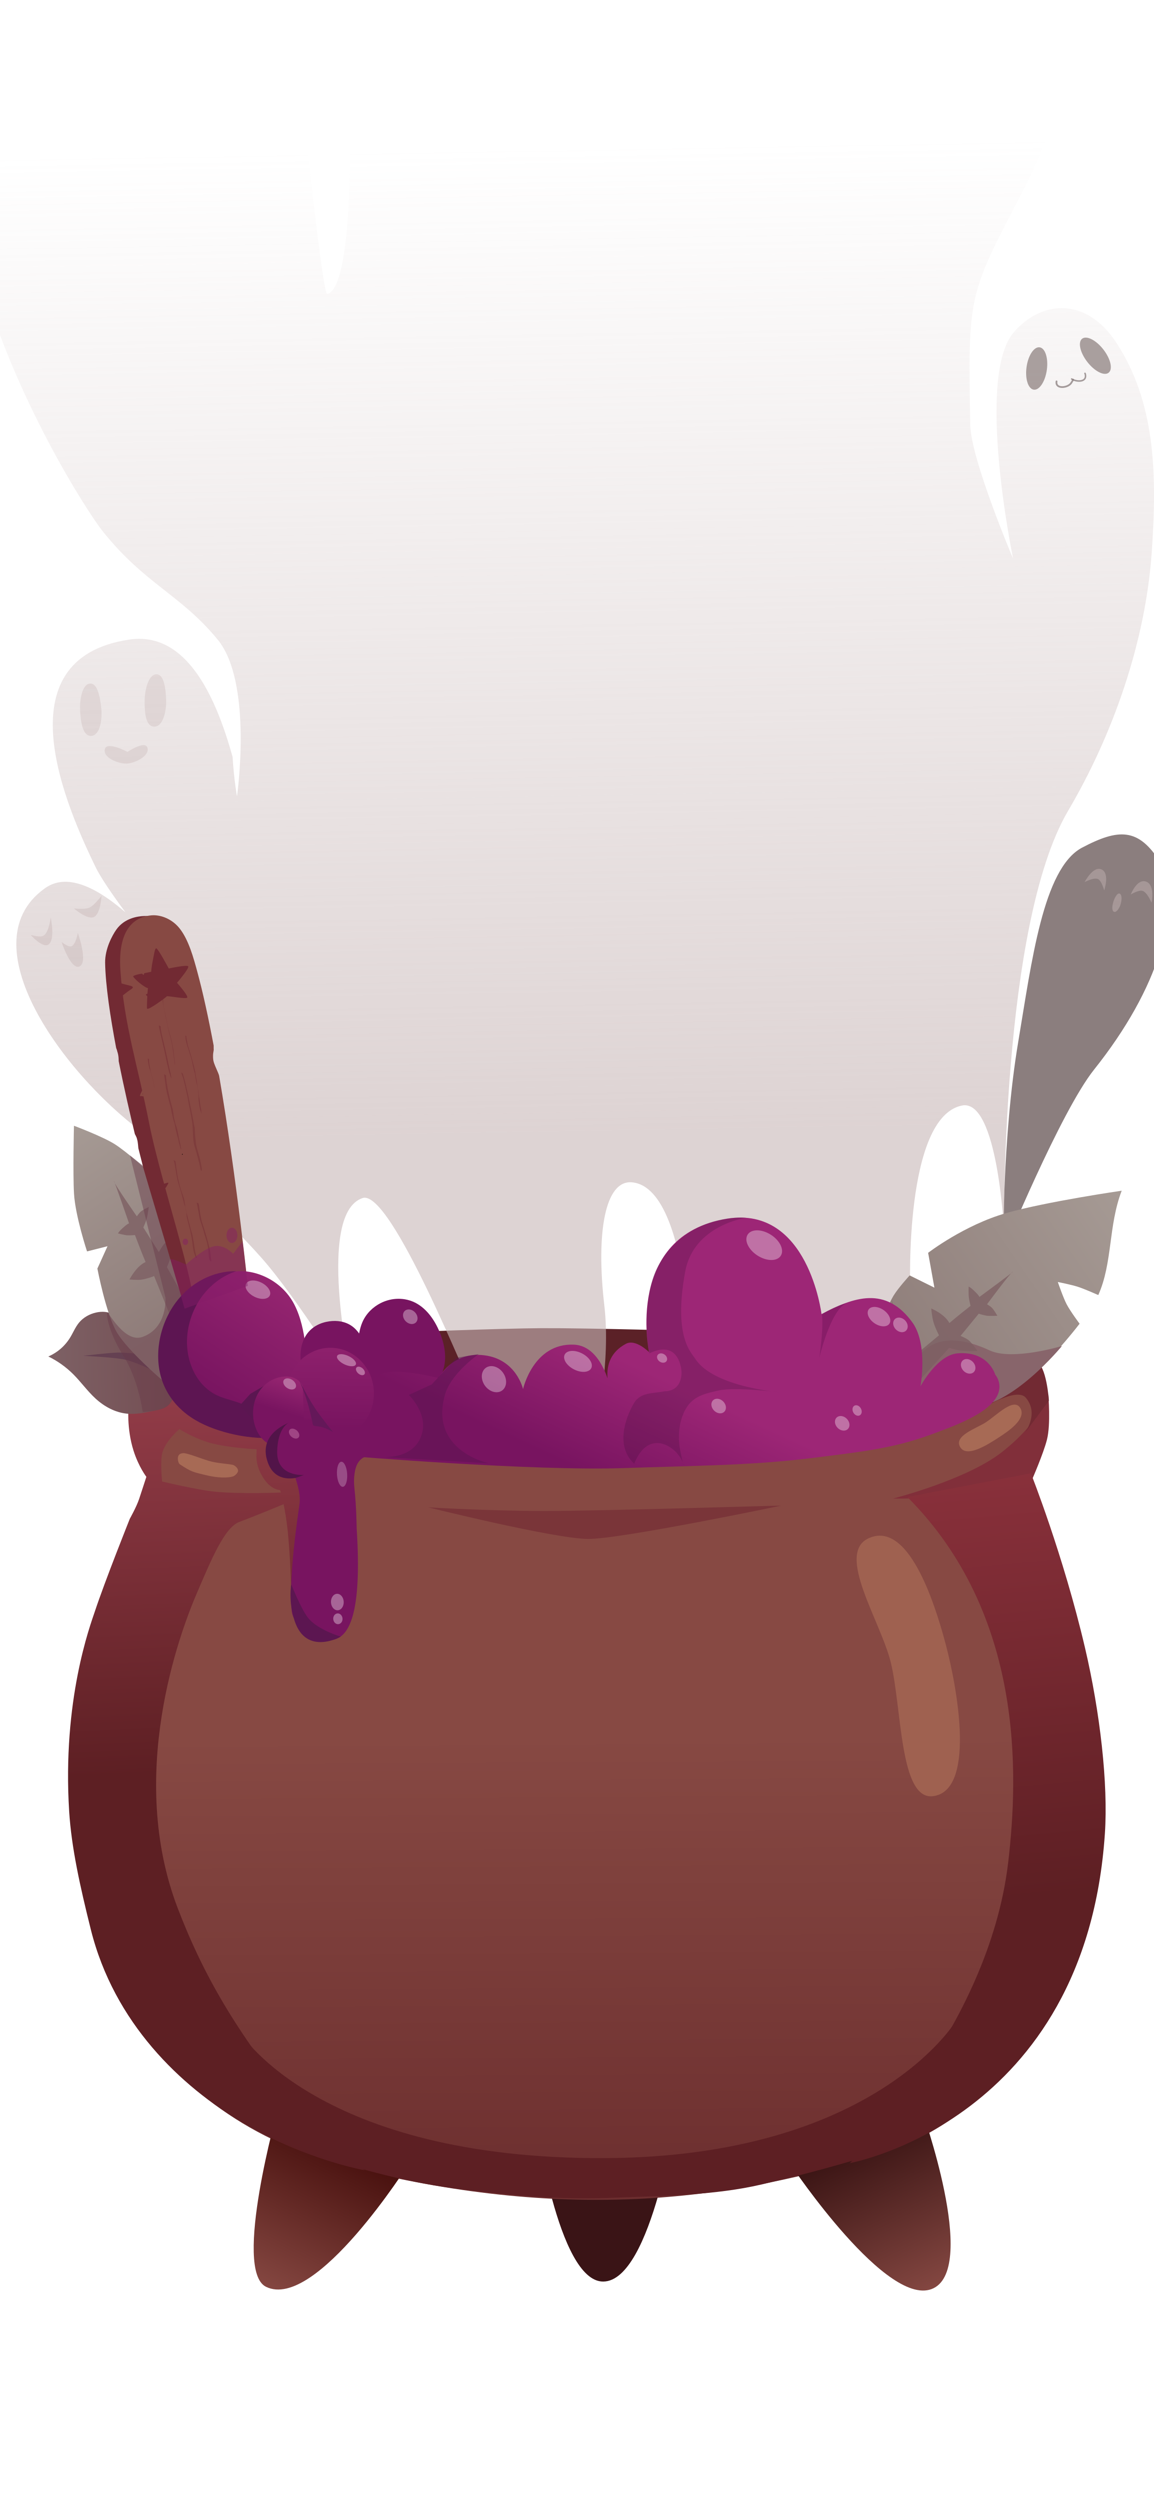 <svg width="375" height="812" viewBox="0 0 375 812" fill="none" xmlns="http://www.w3.org/2000/svg" id="cauldron">
<g clip-path="url(#clip0_188_2355)">
<path d="M339.414 493.947L333.794 474.311L339.105 456.581L330.714 442.984L112.725 469.743L114.821 496.575L339.414 493.947Z" fill="#874943"/>
<path d="M55.357 462.48L50.303 475.307L51.657 483.818L79.388 495.049C79.388 495.049 93.851 495.494 93.78 495.149C93.709 494.805 93.24 481.86 92.833 481.761C92.426 481.661 83.522 468.472 83.522 468.472L55.357 462.48Z" fill="#874943"/>
<path d="M173.953 687.372C173.953 687.372 181.139 741.092 196.028 741.005C211.932 740.911 219.972 684.73 219.972 684.73L173.953 687.372Z" fill="#3A1416"/>
<path class="cauldron-wrapper" d="M43.324 493.115C29.337 520.465 19.997 557.676 23.454 593.896C27.004 631.088 45.079 687.048 115.444 704.389C185.809 721.73 238.298 714.47 286.152 699.492C330.98 685.461 352.511 638.183 358.185 594C363.036 556.217 339.458 493.654 339.458 493.654L43.324 493.115Z" fill="url(#paint0_linear_188_2355)"/>
<path d="M90.335 684.843C90.335 684.843 75.534 737.371 86.449 742.711C102.618 750.621 132.789 702.802 132.789 702.802L90.335 684.843Z" fill="url(#paint1_linear_188_2355)"/>
<path d="M299.531 685.272C299.531 685.272 317.732 735.93 303.418 743.14C288.713 750.546 257.078 703.231 257.078 703.231L299.531 685.272Z" fill="url(#paint2_linear_188_2355)"/>
<path d="M42.193 493.24C42.193 493.24 44.345 489.433 45.222 486.796C46.021 484.393 47.565 479.643 47.565 479.643C47.565 479.643 45.087 476.456 43.413 471.216C41.051 463.825 41.786 456.709 41.786 456.709L53.766 445.443L86.639 467.216L97.544 478.765L98.358 497.819L94.598 515.701C94.598 515.701 94.385 505.937 93.494 497.218C92.789 490.319 91.209 483.949 90.951 483.933C90.657 483.915 87.464 483.836 84.761 478.615C82.422 474.099 83.756 470.708 83.281 470.681C82.784 470.653 75.643 470.344 69.382 468.901C63.606 467.571 58.313 464.133 58.313 464.133C58.313 464.133 53.886 467.807 52.764 471.772C51.962 474.606 52.685 481.163 52.685 481.163C52.685 481.163 63.921 483.861 69.626 484.446C78.159 485.322 92.032 484.715 92.032 484.715L92.388 488.431C92.388 488.431 85.311 491.427 77.726 494.307C72.923 496.13 68.609 506.629 63.922 517.542C58.338 530.543 41.182 576.609 57.793 619.85C66.167 641.649 76.826 659.929 96.038 683.638C107.842 698.204 118.511 704.862 118.511 704.862C118.511 704.862 99.362 701.497 79.004 689.524C58.647 677.551 37.081 656.971 29.508 626.65C25.988 612.559 23.218 600.064 22.479 588.347C20.192 552.097 29.35 527.798 30.808 523.404C34.165 513.289 42.193 493.24 42.193 493.24Z" fill="url(#paint3_linear_188_2355)"/>
<path d="M58.434 475.576C57.925 475.24 57.539 473.664 57.997 472.744C58.35 472.037 59.419 471.88 59.986 471.978C61.993 472.324 64.877 473.557 67.807 474.449C70.333 475.218 73.737 475.374 75.562 475.729C76.158 475.845 77.363 476.712 77.352 477.663C77.344 478.459 76.219 479.357 75.71 479.516C73.967 480.06 70.678 480.025 66.841 479.081C62.857 478.101 62.344 478.151 58.434 475.576Z" fill="#A76A55"/>
<path d="M290.25 486.695C290.25 486.695 314.031 480.627 325.477 471.693C337.957 461.952 340.646 453.002 340.646 453.002C340.646 453.002 341.51 462.485 340.209 467.6C339.059 472.122 335.354 480.596 335.354 480.596C335.354 480.596 332.675 482.019 321.507 484.299C308.168 487.022 290.25 486.695 290.25 486.695Z" fill="#812F3A"/>
<path d="M319.531 457.27C319.531 457.27 330.382 450.531 333.309 453.919C338.094 459.458 332.456 466.219 332.456 466.219L340.853 454.9C340.853 454.9 340.094 443.241 336.629 442.169C330.909 440.401 319.531 457.27 319.531 457.27Z" fill="#722A33"/>
<path d="M130.713 432.693C130.713 432.693 162.903 431.434 175.781 431.369C191.487 431.289 225.878 432.309 225.878 432.309L209.696 452.888L134.425 451.982L130.713 432.693Z" fill="#5B2127"/>
<path d="M311.878 469.726C310.209 466.22 317.113 463.987 320.254 462.002C323.772 459.779 329.642 453.492 331.663 457.513C333.417 461.003 327.607 464.875 324.554 466.859C320.902 469.232 313.815 473.795 311.878 469.726Z" fill="#A76A55"/>
<path d="M334.994 478.496C334.994 478.496 345.519 504.99 352.594 535.237C357.513 556.266 360.121 579.402 359.042 595.484C352.789 688.755 276.163 702.54 276.163 702.54C276.163 702.54 321.215 659.276 327.619 604.857C330.981 576.287 332.765 524.207 294.853 486.192L334.994 478.496Z" fill="url(#paint4_linear_188_2355)"/>
<path opacity="0.612" d="M253.842 489.002C253.307 488.927 195.54 490.76 176.599 490.731C157.784 490.702 139.131 489.548 139.131 489.548C139.131 489.548 180.143 499.758 191.113 499.818C201.76 499.878 253.842 489.002 253.842 489.002Z" fill="#722A33"/>
<path d="M326.005 406.344C326.005 406.344 344.599 361.091 355.523 347.392C376.717 320.815 383.88 295.541 377.119 280.197C369.999 268.763 363.515 269.005 351.46 275.387C338.925 282.265 335.243 312.411 330.885 338.359C325.651 369.527 326.005 406.344 326.005 406.344Z" fill="#8B7E7E"/>
<path opacity="0.612" d="M84.827 408.358C72.966 395.047 59.438 383.522 48.46 369.306C22.821 351.495 -11.22 307.216 14.388 288.645C34.957 273.263 77.206 341.47 77.206 341.47C77.206 341.47 37.575 295.115 31 281.5C21.967 262.794 0 214 42 207.721C61.5 204.806 70.726 228.5 75.574 245.774C76.051 253.452 77.015 258.641 77.015 258.641C77.015 258.641 82.287 221.763 70.726 207.721C58.613 193.008 47.196 189.817 33.369 172.541C28.499 166.457 4.219 128.848 -7.03 87.235C-19.615 40.68 -18.995 -10.031 -18.995 -10.031L88.026 -67C88.026 -67 103.438 91.937 106.256 95.482C118.668 93.017 112.163 -13.405 112.163 -13.405L352.659 -9.119C352.659 -9.119 350.602 27.275 331.899 62.999C314.6 96.04 314.558 95.764 315.285 137.949C315.477 149.133 329.219 181.458 329.219 181.458C329.219 181.458 316.927 122.315 329.444 107.9C338.63 97.321 353.114 96.583 362.707 111.216C375.387 130.556 376.045 153.439 374.28 179.176C372.244 208.88 361.385 239.082 347.113 263.292C325.158 300.536 326.283 400.047 326.283 400.047C326.283 400.047 324.271 356.664 312.583 359.055C293.754 362.906 295.786 418.536 295.786 418.536L293.866 432.483L225.187 459.001C225.187 459.001 226.301 385.82 205.337 383.995C196.605 383.235 193.628 400.307 196.393 424.111C198.526 442.475 193.655 464 193.655 464C193.655 464 157.378 453.766 153.72 451.502C152.653 450.842 127.132 386.032 117.84 389.102C101.901 394.37 114.925 451.212 114.925 451.212C114.925 451.212 96.526 421.485 84.827 408.358Z" fill="url(#paint5_linear_188_2355)"/>
<path opacity="0.612" d="M29.096 222.025C26.452 222.445 25.845 228.069 26.031 230.812C26.232 233.791 26.661 239.069 29.565 238.999C32.648 238.926 33.25 233.287 32.919 230.135C32.617 227.25 31.885 221.581 29.096 222.025Z" fill="url(#paint6_linear_188_2355)"/>
<path opacity="0.612" d="M50.68 219.008C47.986 219.241 46.997 224.817 47 227.57C47.003 230.56 47.081 235.863 50.013 235.997C53.126 236.14 54.111 230.551 53.99 227.379C53.879 224.475 53.522 218.761 50.68 219.008Z" fill="url(#paint7_linear_188_2355)"/>
<path opacity="0.612" d="M34.118 243.16C34.966 240.717 41.407 244.205 41.407 244.205C41.407 244.205 46.899 240.545 47.826 242.656C48.998 245.325 43.968 247.882 41.196 247.996C38.392 248.111 33.148 245.955 34.118 243.16Z" fill="url(#paint8_linear_188_2355)"/>
<path opacity="0.612" d="M352.455 286.49C352.455 286.49 355.492 284.848 356.859 285.534C358.014 286.114 358.81 289.187 358.81 289.187C358.81 289.187 360.691 283.72 358.029 282.408C355.242 281.035 352.455 286.49 352.455 286.49Z" fill="url(#paint9_linear_188_2355)"/>
<path opacity="0.612" d="M374.198 293.187C374.198 293.187 372.839 289.851 371.321 289.349C370.038 288.925 367.455 290.51 367.455 290.51C367.455 290.51 369.443 285.32 372.383 286.313C375.462 287.353 374.198 293.187 374.198 293.187Z" fill="url(#paint10_linear_188_2355)"/>
<path opacity="0.612" d="M361.891 292.589C361.53 293.628 361.138 295.505 361.862 296.058C362.628 296.642 363.642 295.114 364.041 294.026C364.448 292.915 364.759 290.803 363.95 290.281C363.152 289.766 362.276 291.481 361.891 292.589H361.891Z" fill="url(#paint11_linear_188_2355)"/>
<path opacity="0.612" d="M10 303.701C10.311 303.63 13.074 304.628 14.26 303.808C15.92 302.659 16.475 298 16.475 298C16.475 298 18.107 305.438 15.617 306.832C13.747 307.879 10 303.701 10 303.701V303.701Z" fill="url(#paint12_linear_188_2355)"/>
<path opacity="0.612" d="M24 295.032C24 295.032 27.481 295.463 29.032 294.794C30.689 294.078 33.04 290.769 32.999 291.013C32.959 291.257 32.655 296.878 30.504 297.842C28.348 298.808 24 295.032 24 295.032Z" fill="url(#paint13_linear_188_2355)"/>
<path opacity="0.612" d="M20 305.906C20 305.906 22.18 307.769 23.274 307.309C24.633 306.736 25.289 303 25.289 303C25.289 303 28.798 312.7 25.766 313.905C22.958 315.021 20 305.906 20 305.906Z" fill="url(#paint14_linear_188_2355)"/>
<path d="M37.002 427.063C36.158 426.511 35.176 426.196 34.179 426.087C33.182 425.977 32.17 426.07 31.192 426.292C29.071 426.771 27.063 427.888 25.666 429.583C24.493 431.008 23.792 432.767 22.83 434.348C21.968 435.765 20.887 437.046 19.633 438.118C18.536 439.056 17.307 439.833 16.001 440.431C15.904 440.475 15.808 440.518 15.71 440.56C18.691 442.012 21.435 443.967 23.796 446.321C26.335 448.853 28.426 451.832 31.072 454.247C33.894 456.823 37.406 458.735 41.176 459.123C44.097 459.424 47.026 458.812 49.906 458.231C51.089 457.993 52.288 457.754 53.377 457.224C53.921 456.958 54.434 456.621 54.869 456.195C55.304 455.77 55.66 455.255 55.872 454.679C56.14 453.949 56.168 453.138 56.011 452.375C55.854 451.612 55.517 450.895 55.084 450.252C54.217 448.967 52.986 447.993 51.802 447.005C50.375 445.815 48.989 444.575 47.661 443.273C45.322 440.979 43.134 438.446 41.77 435.444C41.093 433.954 40.629 432.371 39.956 430.879C39.282 429.386 38.359 427.95 37.002 427.063Z" fill="url(#paint15_linear_188_2355)"/>
<path d="M45.498 439.803C45.498 439.803 41.036 439.237 38.273 439.29C35.561 439.34 27.044 440.341 27.044 440.341C27.044 440.341 35.369 440.71 39.879 441.428C43.233 441.961 49.531 445.031 49.531 445.031" fill="#654152"/>
<path d="M52.715 448.26C52.715 448.26 41.434 438.664 37.923 432.622C34.411 426.58 31.646 412.008 31.646 412.008L34.934 404.747L28.283 406.433C28.283 406.433 24.48 394.993 24.05 387.668C23.66 380.995 24.033 365.621 24.033 365.621C24.033 365.621 33.224 369.063 37.214 371.56C41.204 374.057 48.643 380.784 48.643 380.784L60.555 421.263L52.715 448.26Z" fill="url(#paint16_linear_188_2355)"/>
<path d="M286.335 429.613C286.335 429.613 288.78 423.425 290.324 420.861C291.869 418.297 295.602 414.23 295.602 414.23L303.642 418.206L301.601 406.892C301.601 406.892 313.313 397.869 326.99 393.977C340.134 390.236 364.506 386.717 364.506 386.717C360.121 398.145 361.579 410.153 356.896 420.61C356.896 420.61 352.498 418.646 350.307 417.939C348.115 417.231 343.748 416.367 343.748 416.367C343.748 416.367 345.438 421.348 346.617 423.607C347.796 425.866 350.821 429.919 350.821 429.919C350.821 429.919 343.615 439.427 335.47 446.803C330.202 451.574 317.772 457.503 317.772 457.503L289.158 455.555L286.335 429.613Z" fill="url(#paint17_linear_188_2355)"/>
<path d="M59.197 437.17C59.062 436.494 50.077 414.442 50.077 414.442C50.077 414.442 47.824 415.354 45.963 415.61C44.629 415.793 42.074 415.549 42.074 415.549C42.074 415.549 44.32 411.174 47.312 409.885C46.102 407.077 43.858 401.121 43.858 401.121C43.858 401.121 42.112 401.27 41.242 401.191C40.258 401.1 38.329 400.573 38.329 400.573C38.866 399.72 39.499 399.176 40.166 398.591C40.718 398.107 41.289 397.577 41.935 397.33C41.935 397.33 36.914 382.761 36.992 383.603C37.07 384.445 44.465 395.043 44.465 395.043C44.465 395.043 45.243 393.935 45.738 393.517C46.518 392.858 48.342 392.024 48.342 392.024C48.342 392.024 48.005 394.617 47.657 395.862C47.386 396.833 46.574 398.661 46.574 398.661L51.622 406.661C51.622 406.661 52.696 404.632 53.481 403.863C54.472 402.894 56.95 401.447 56.95 401.447C56.95 401.447 56.318 405.464 55.867 407.146C55.416 408.829 54.245 411.543 54.245 411.543L67.924 435.977L59.197 437.17Z" fill="#7D5F63" fill-opacity="0.8"/>
<path d="M46.457 378.57L42.239 375.25L53.755 421.375C53.755 421.375 54.582 431.26 46.288 434.212C40.514 436.267 35.375 426.162 34.862 426.342C34.595 426.435 34.805 431.817 39.939 440.113C44.986 447.846 46.378 458.595 46.378 458.595C46.378 458.595 52.84 458.32 54.66 456.465C56.283 454.811 56.417 453.532 56.417 453.532L60.185 422.265L46.457 378.57Z" fill="#693949" fill-opacity="0.443"/>
<path d="M289.832 422.081C289.832 422.081 293.817 446.864 298.523 440.583C302.812 434.858 310.211 433.329 321.655 438.61C329.028 442.013 345.086 437.158 345.086 437.158C345.086 437.158 328.63 457.258 315.348 456.98C308.934 456.846 290.699 452.321 290.699 452.321L289.832 422.081Z" fill="#88656B"/>
<path d="M287.351 448.341C287.906 448.057 305.134 433.686 305.134 433.686C305.134 433.686 303.903 431.352 303.316 429.327C302.895 427.875 302.602 424.976 302.602 424.976C302.602 424.976 306.814 426.619 308.514 429.703C310.695 427.8 315.384 424.122 315.384 424.122C315.384 424.122 314.911 422.203 314.808 421.218C314.692 420.101 314.766 417.846 314.766 417.846C315.607 418.277 316.2 418.876 316.836 419.505C317.362 420.025 317.931 420.558 318.27 421.229C318.27 421.229 329.833 412.756 329.122 413.008C328.412 413.261 320.74 423.6 320.74 423.6C320.74 423.6 321.848 424.251 322.306 424.72C323.028 425.461 324.106 427.331 324.106 427.331C324.106 427.331 321.804 427.466 320.664 427.324C319.774 427.213 318.039 426.667 318.039 426.667L312.142 433.876C312.142 433.876 314.101 434.673 314.918 435.398C315.949 436.312 317.684 438.792 317.684 438.792C317.684 438.792 314.099 438.879 312.56 438.707C311.022 438.536 308.453 437.765 308.453 437.765L290.099 457.842L287.351 448.341Z" fill="#7D5F63" fill-opacity="0.772"/>
<path d="M46.836 297.504C44.682 297.581 40.416 298.202 37.787 301.937C36.492 303.778 34.084 308.17 34.162 312.706C34.288 319.995 35.82 330.166 37.749 340.368C37.802 340.499 37.852 340.63 37.902 340.763C37.998 341.049 38.088 341.343 38.155 341.642C38.192 341.766 38.239 341.885 38.272 342.01C38.39 342.437 38.456 342.878 38.508 343.32C38.547 343.759 38.56 344.201 38.57 344.642C40.326 353.447 42.283 361.929 43.831 368.347C43.88 368.427 43.928 368.508 43.974 368.59C44.098 368.828 44.219 369.069 44.328 369.317C44.425 369.541 44.49 369.78 44.551 370.02C44.617 370.272 44.681 370.524 44.724 370.783C44.773 371.074 44.808 371.368 44.842 371.662C44.876 371.989 44.902 372.318 44.933 372.646C44.943 372.748 44.955 372.849 44.967 372.95C45.9 376.696 46.613 379.468 46.613 379.468L59.925 424.411L68.529 420.423L48.908 333.188L48.147 297.514C48.037 297.514 47.554 297.479 46.836 297.505L46.836 297.504ZM44.172 369.747C44.264 370.123 44.319 370.334 44.407 370.693C44.369 370.497 44.326 370.302 44.272 370.11C44.241 369.988 44.209 369.866 44.172 369.747Z" fill="#722A33"/>
<path d="M50.284 297.264C49.895 297.247 49.515 297.256 49.148 297.291C45.006 297.677 38.108 300.219 39.128 315.207C40.331 332.892 44.883 346.573 48.427 364.593C52.707 386.353 66.487 425.01 62.45 428.477L80.755 419.739C80.755 419.739 76.982 382.947 71.206 349.377C71.111 349.053 71.002 348.735 70.87 348.425C70.559 347.67 70.222 346.927 69.904 346.175C69.661 345.577 69.423 344.971 69.315 344.32C69.214 343.602 69.206 342.875 69.272 342.151C69.291 341.931 69.377 341.441 69.449 340.991C69.442 340.828 69.436 340.666 69.431 340.503C69.43 340.186 69.426 339.869 69.425 339.552C67.756 330.72 65.966 322.366 64.06 315.404C62.936 311.299 61.352 305.305 58.372 301.545C56.161 298.756 53.008 297.381 50.284 297.264L50.284 297.264Z" fill="#874943"/>
<path d="M83.272 460.124C83.272 460.124 67.66 462.579 61.711 448.132C55.51 433.073 62.261 415.408 76.103 413.033C82.128 412 91.315 415.335 95.616 423.625C99.916 431.915 99.541 443.382 99.541 443.382" fill="url(#paint18_linear_188_2355)"/>
<path d="M76.776 412.87C69.305 412.713 61.846 416.588 57.055 423.113C54.417 426.707 52.571 431.059 51.798 435.658C51.092 439.862 51.293 444.302 52.648 448.295C53.978 452.216 56.387 455.605 59.304 458.184C62.716 461.201 66.782 463.13 70.934 464.493C75.713 466.062 80.672 466.923 85.645 467.048C85.858 463.897 84.711 460.664 82.636 458.565C80.919 456.828 78.692 455.901 76.479 455.198C74.267 454.495 71.992 453.97 69.907 452.872C67.484 451.597 65.382 449.561 63.839 447.081C62.296 444.601 61.31 441.686 60.934 438.678C60.181 432.661 61.918 426.398 65.225 421.626C68.138 417.423 72.246 414.31 76.776 412.87Z" fill="#5D1552"/>
<path d="M117.42 448.279C117.552 448.045 117.677 447.806 117.794 447.562C118.966 445.11 119.308 442.204 118.973 439.439C118.762 437.696 118.288 435.988 117.514 434.465C116.739 432.943 115.66 431.611 114.348 430.682C112.198 429.161 109.536 428.792 107.023 429.139C105.626 429.332 104.243 429.736 102.972 430.426C101.701 431.116 100.543 432.098 99.664 433.35C98.635 434.816 98.012 436.623 97.769 438.479C97.525 440.335 97.652 442.239 98.017 444.069C98.495 446.462 99.428 448.82 101.054 450.433C101.718 451.091 102.485 451.612 103.309 451.964" fill="#781460"/>
<path d="M142.686 447.693C142.843 447.466 142.992 447.23 143.13 446.987C144.245 445.034 144.704 442.653 144.641 440.324C144.578 437.996 144.016 435.713 143.224 433.565C141.611 429.194 138.884 425.177 135.105 423.181C131.551 421.305 127.284 421.406 123.704 423.217C121.22 424.474 119.011 426.577 117.794 429.342C117.064 431.001 116.708 432.838 116.427 434.666C116.088 436.875 115.847 439.122 115.994 441.358C116.141 443.595 116.695 445.835 117.829 447.669C118.548 448.833 119.492 449.816 120.574 450.528" fill="#781460"/>
<path d="M142.452 447.542C142.452 447.542 146.934 438.876 157.362 440.169C167.839 441.467 169.966 451.158 169.966 451.158C169.966 451.158 173.291 436.12 186.521 436.718C196.49 437.168 198.857 453.209 198.857 453.209C198.857 453.209 193.388 441.758 203.405 436.434C206.574 434.75 210.899 439.133 210.899 439.133C210.899 439.133 202.865 401.2 236.303 395.804C262.696 391.545 266.956 426.801 266.956 426.801C277.253 421.393 287.912 417.324 296.731 429.84C301.558 437.112 299.12 450.23 299.12 450.23C299.12 450.23 304.536 440.081 311.16 439.54C321.276 438.715 323.4 446.456 323.4 446.456C323.4 446.456 326.436 449.839 323.517 454.228C319.958 459.58 309.99 463.161 302.606 465.885C290.098 470.5 279.309 471.578 263.739 473.546C244.41 475.988 223.485 476.073 203.184 476.794C173.042 477.866 113.422 472.893 113.422 472.893L108.39 467.381C108.39 467.381 116.522 450.404 123.252 446.484C127.876 443.791 142.452 447.542 142.452 447.542Z" fill="url(#paint19_linear_188_2355)"/>
<path d="M107.369 467.411C115.176 467.411 121.505 460.768 121.505 452.573C121.505 444.377 115.176 437.734 107.369 437.734C99.563 437.734 93.234 444.377 93.234 452.573C93.234 460.768 99.563 467.411 107.369 467.411Z" fill="url(#paint20_linear_188_2355)"/>
<path d="M77.923 456.482L81.338 452.7L86.361 449.756L83.862 455.968L82.122 460.995L77.923 456.482Z" fill="#5B1651"/>
<path d="M98.376 450.166C98.295 449.993 98.205 449.825 98.107 449.664C97.467 448.612 96.48 447.869 95.413 447.469C94.345 447.069 93.199 446.995 92.079 447.104C89.006 447.403 86.02 449.155 84.195 451.985C82.439 454.706 81.836 458.318 82.478 461.615C83.016 464.387 84.45 466.977 86.566 468.481C88.872 470.12 91.833 470.351 94.427 469.426C96.117 468.824 97.677 467.756 98.936 466.34" fill="url(#paint21_linear_188_2355)"/>
<path d="M82.98 421.297C85.15 422.254 87.28 421.94 87.738 420.596C88.196 419.252 86.808 417.386 84.638 416.429C82.469 415.472 80.339 415.786 79.881 417.13C79.423 418.475 80.811 420.34 82.98 421.297Z" fill="white" fill-opacity="0.346"/>
<path d="M247.142 408.332C250.277 409.875 253.356 409.369 254.018 407.2C254.68 405.032 252.674 402.023 249.538 400.48C246.402 398.936 243.324 399.443 242.662 401.611C242 403.779 244.006 406.788 247.142 408.332Z" fill="white" fill-opacity="0.346"/>
<path d="M186.885 444.925C189.322 446.016 191.715 445.658 192.23 444.126C192.744 442.594 191.185 440.468 188.748 439.378C186.31 438.287 183.917 438.645 183.403 440.177C182.889 441.709 184.447 443.835 186.885 444.925Z" fill="white" fill-opacity="0.346"/>
<path d="M284.872 430.179C286.86 431.188 288.811 430.857 289.231 429.439C289.651 428.022 288.379 426.054 286.391 425.045C284.403 424.036 282.452 424.367 282.032 425.785C281.613 427.202 282.884 429.17 284.872 430.179Z" fill="white" fill-opacity="0.346"/>
<path d="M290.325 430.405C290.659 431.713 291.95 432.726 293.209 432.667C294.469 432.608 295.219 431.5 294.886 430.192C294.553 428.883 293.261 427.87 292.002 427.929C290.742 427.988 289.992 429.096 290.325 430.405Z" fill="white" fill-opacity="0.346"/>
<path d="M312.334 443.871C312.668 445.179 313.959 446.192 315.219 446.133C316.478 446.074 317.229 444.966 316.895 443.658C316.562 442.349 315.271 441.337 314.011 441.395C312.752 441.454 312.001 442.562 312.334 443.871Z" fill="white" fill-opacity="0.346"/>
<path d="M156.698 448.119C157.256 450.46 159.417 452.273 161.525 452.167C163.633 452.062 164.889 450.079 164.331 447.737C163.773 445.396 161.612 443.583 159.504 443.689C157.396 443.794 156.14 445.777 156.698 448.119Z" fill="white" fill-opacity="0.346"/>
<path d="M131.044 427.756C131.378 429.064 132.669 430.077 133.929 430.018C135.188 429.959 135.939 428.851 135.605 427.543C135.272 426.234 133.98 425.221 132.721 425.28C131.462 425.339 130.711 426.447 131.044 427.756Z" fill="white" fill-opacity="0.346"/>
<path d="M231.252 456.761C231.586 458.069 232.877 459.082 234.137 459.023C235.396 458.965 236.147 457.856 235.813 456.548C235.48 455.24 234.188 454.227 232.929 454.285C231.67 454.344 230.919 455.453 231.252 456.761Z" fill="white" fill-opacity="0.346"/>
<path d="M277.071 458.179C277.283 459.122 278.105 459.852 278.907 459.81C279.708 459.767 280.186 458.968 279.974 458.026C279.761 457.083 278.94 456.353 278.138 456.395C277.337 456.438 276.859 457.236 277.071 458.179Z" fill="white" fill-opacity="0.346"/>
<path d="M271.402 462.373C271.736 463.681 273.027 464.694 274.286 464.635C275.546 464.576 276.297 463.468 275.963 462.16C275.63 460.851 274.338 459.838 273.079 459.897C271.819 459.956 271.069 461.064 271.402 462.373Z" fill="white" fill-opacity="0.346"/>
<path d="M213.563 441.132C213.796 441.97 214.694 442.619 215.571 442.582C216.448 442.544 216.97 441.834 216.738 440.996C216.506 440.157 215.607 439.508 214.73 439.546C213.854 439.584 213.331 440.294 213.563 441.132Z" fill="white" fill-opacity="0.346"/>
<g filter="url(#filter0_f_188_2355)">
<path d="M96.101 461.293C96.101 461.293 83.163 464.445 87.055 475.062C90.089 483.339 99.217 479.069 99.217 479.069" fill="#521449"/>
</g>
<path d="M119.692 472.789L101.641 460.995L97.173 461.212C97.173 461.212 90.458 460.169 90.071 471.231C89.771 479.807 98.758 479.036 98.758 479.036L96.004 480.061C96.004 480.061 97.757 484.843 97.355 488.204C96.992 491.242 93.711 511.609 94.793 523.174C95.236 527.91 101.928 533.066 107.489 532.671C113.609 532.237 117.664 523.94 115.897 496.284C115.887 496.13 115.857 489.553 115.153 483.144C114.831 480.208 115.206 476.859 116.348 475.064C117.619 473.069 119.692 472.789 119.692 472.789Z" fill="#781460"/>
<path d="M107.618 520.932C107.911 522.369 109.047 523.257 110.154 522.914C111.262 522.571 111.922 521.127 111.629 519.69C111.335 518.252 110.2 517.364 109.093 517.707C107.985 518.05 107.325 519.494 107.618 520.932Z" fill="white" fill-opacity="0.346"/>
<path d="M108.336 526.16C108.549 527.101 109.377 527.682 110.184 527.458C110.991 527.233 111.472 526.288 111.258 525.346C111.044 524.405 110.217 523.824 109.41 524.048C108.603 524.273 108.122 525.218 108.336 526.16Z" fill="white" fill-opacity="0.346"/>
<path d="M93.508 450.915C94.604 451.521 95.769 451.366 96.109 450.569C96.449 449.772 95.836 448.635 94.74 448.029C93.644 447.423 92.48 447.578 92.139 448.375C91.799 449.172 92.412 450.309 93.508 450.915Z" fill="#B76EA0"/>
<path d="M95.076 466.893C95.968 467.433 96.915 467.295 97.192 466.585C97.469 465.875 96.97 464.863 96.079 464.323C95.187 463.783 94.24 463.921 93.963 464.631C93.686 465.341 94.185 466.353 95.076 466.893Z" fill="#AA548F" fill-opacity="0.777"/>
<path d="M116.369 446.025C117.058 446.66 117.954 446.827 118.37 446.398C118.787 445.969 118.566 445.107 117.877 444.472C117.188 443.837 116.291 443.67 115.875 444.099C115.459 444.528 115.68 445.39 116.369 446.025Z" fill="#B76EA0"/>
<g filter="url(#filter1_f_188_2355)">
<path d="M109.508 479.02C109.669 481.266 110.538 482.995 111.449 482.882C112.36 482.768 112.968 480.855 112.807 478.609C112.647 476.363 111.777 474.634 110.866 474.747C109.955 474.861 109.347 476.774 109.508 479.02Z" fill="white" fill-opacity="0.241"/>
</g>
<path d="M112.107 443.201C113.797 443.942 115.384 443.902 115.652 443.111C115.92 442.32 114.767 441.078 113.077 440.337C111.387 439.595 109.8 439.635 109.532 440.426C109.264 441.217 110.417 442.459 112.107 443.201Z" fill="#B76EA0"/>
<g filter="url(#filter2_f_188_2355)">
<path d="M97.72 449.422C99.176 452.782 100.504 456.949 101.658 462.629C101.802 463.336 103.133 463.082 104.635 463.504C106.339 463.982 108.227 465.09 108.227 465.09C108.227 465.09 106.256 462.73 103.571 459.089C99.687 453.823 96.187 445.885 97.72 449.422Z" fill="#641859"/>
</g>
<path opacity="0.411" d="M242.478 395.493C242.478 395.493 225.433 397.885 222.665 412.966C218.771 434.182 224.581 439.188 225.902 441.259C231.838 450.57 253.624 452.197 253.624 452.197C253.624 452.197 238.862 450.378 233.563 451.594C228.265 452.81 224.023 453.63 221.715 460.033C219.738 465.518 221.041 471.03 221.041 471.03C221.041 471.03 221.755 474.792 222.18 476.086C221.305 470.845 211.144 462.762 206.088 475.376C200.019 469.809 203.083 460.766 205.974 455.765C208.092 452.102 212.133 452.638 215.929 451.865C222.026 451.787 221.459 445.42 221.459 445.42C221.459 445.42 220.937 434.743 211.053 439.528C209.534 433.18 209.559 419.13 213.696 411.483C223.385 393.57 242.478 395.493 242.478 395.493Z" fill="#3C0E35" fill-opacity="0.552"/>
<path opacity="0.411" d="M267.09 426.863C267.704 431.451 266.211 441.128 266.211 441.128C266.211 441.128 269.73 425.884 274.87 423.327C273.882 423.378 269.157 425.391 267.09 426.863Z" fill="#6B1256"/>
<path opacity="0.612" d="M155.553 439.782C155.553 439.782 146.607 445.943 144.614 452.908C139.368 471.231 158.848 475.253 158.848 475.253L123.584 473.186C123.584 473.186 135.256 474.516 137.286 464.919C138.632 458.556 132.847 453.049 132.847 453.049L140.304 449.632L148.309 440.971L155.553 439.782Z" fill="#58154E" fill-opacity="0.752"/>
<path d="M46.286 353.863C46.263 353.952 46.223 354.088 46.137 354.287C46.078 354.426 46.01 354.565 45.929 354.726C45.877 354.829 45.779 355.023 45.706 355.179C45.641 355.32 45.572 355.481 45.522 355.647C45.505 355.702 45.489 355.758 45.492 355.816C45.494 355.873 45.517 355.93 45.559 355.97C45.6 356.009 45.658 356.028 45.714 356.026C45.77 356.025 45.825 356.004 45.877 355.983C45.864 355.989 45.862 355.988 45.867 355.987C45.873 355.986 45.884 355.984 45.901 355.984C45.936 355.984 45.982 355.988 46.041 355.994C46.161 356.008 46.305 356.033 46.443 356.054C46.517 356.065 46.587 356.075 46.653 356.082C46.724 356.09 46.791 356.094 46.852 356.092C46.886 356.091 46.92 356.088 46.955 356.081C46.992 356.075 47.036 356.062 47.079 356.038C47.103 356.024 47.129 356.007 47.152 355.984C47.178 355.958 47.2 355.928 47.217 355.894C47.236 355.856 47.245 355.818 47.249 355.783C47.253 355.743 47.249 355.709 47.244 355.682C47.23 355.611 47.189 355.548 47.13 355.507C47.071 355.467 46.998 355.452 46.928 355.466C46.858 355.48 46.797 355.521 46.757 355.582C46.717 355.642 46.703 355.716 46.716 355.787C46.714 355.774 46.711 355.753 46.714 355.727C46.716 355.703 46.722 355.676 46.736 355.649C46.748 355.625 46.763 355.604 46.78 355.588C46.795 355.573 46.81 355.563 46.822 355.556C46.844 355.544 46.856 355.542 46.856 355.542C46.857 355.542 46.849 355.543 46.836 355.543C46.809 355.544 46.768 355.542 46.709 355.536C46.655 355.53 46.594 355.522 46.524 355.511C46.401 355.492 46.234 355.463 46.101 355.448C46.032 355.44 45.962 355.435 45.897 355.435C45.864 355.435 45.829 355.437 45.795 355.442C45.761 355.446 45.72 355.455 45.679 355.471L46.035 355.807C46.075 355.676 46.132 355.542 46.192 355.411C46.26 355.264 46.353 355.083 46.407 354.974C46.49 354.81 46.563 354.659 46.63 354.504C46.727 354.278 46.777 354.114 46.807 353.998C46.824 353.927 46.814 353.853 46.778 353.79C46.742 353.727 46.682 353.682 46.614 353.664C46.544 353.646 46.471 353.656 46.41 353.693C46.348 353.73 46.304 353.79 46.286 353.86L46.286 353.863Z" fill="#874943"/>
<path d="M46.319 355.466C46.247 355.458 46.184 355.448 46.18 355.443C46.176 355.436 46.219 355.341 46.276 355.227C46.332 355.113 46.381 355.022 46.384 355.025C46.387 355.025 46.412 355.134 46.44 355.259C46.472 355.405 46.483 355.484 46.471 355.483C46.46 355.483 46.392 355.474 46.319 355.466V355.466Z" fill="#874943"/>
<path d="M52.605 384.562C54.672 384.315 55.332 383.309 54.069 385.427C52.877 387.427 52.605 384.562 52.605 384.562Z" fill="#722A33"/>
<path d="M38.603 319.158C39.618 322.893 37.76 325.103 40.865 322.543C42.755 320.986 44.555 320.63 41.639 319.969C40.572 319.727 38.603 319.158 38.603 319.158Z" fill="#722A33"/>
<path d="M49.133 315.617C49.133 315.447 49.273 313.783 49.643 311.999C50.081 309.884 50.281 308.078 50.742 307.99C51.152 307.911 53.253 311.692 53.253 311.692L54.844 314.55C54.844 314.55 61.015 313.195 61.181 313.887C61.381 314.717 57.52 319.194 57.52 319.194C57.52 319.194 61.115 323.231 60.862 323.963C60.629 324.638 54.419 323.309 54.187 323.604C53.956 323.899 48.232 328.193 47.797 327.578C47.71 327.455 47.763 325.379 47.864 323.545C47.254 323.047 47.294 322.983 47.915 322.709C47.968 321.907 48.029 321.236 48.088 320.925C47.001 320.81 43.391 317.751 43.275 317.098C43.243 316.919 44.687 316.385 46.18 316.223C46.725 316.932 46.746 316.552 46.875 316.073C48.085 315.816 49.133 315.617 49.133 315.617H49.133Z" fill="#722A33"/>
<path opacity="0.476" d="M51.608 332.992C51.707 333.814 51.884 334.622 52.078 335.42C52.276 336.407 52.528 337.377 52.757 338.354C52.951 339.296 53.183 340.227 53.4 341.163C53.606 342.043 53.773 342.934 53.957 343.821C54.111 344.675 54.323 345.513 54.52 346.355C54.647 346.917 54.776 347.476 54.92 348.033C54.953 348.162 54.977 348.295 55.018 348.421C55.068 348.575 55.133 348.722 55.19 348.872C55.3 349.333 55.487 349.762 55.65 350.2L55.702 350.228C55.65 349.828 55.622 349.421 55.499 349.038C55.485 348.912 55.479 348.784 55.457 348.659C55.434 348.528 55.394 348.402 55.364 348.273C55.236 347.715 55.109 347.156 54.971 346.6C54.956 346.535 54.791 345.803 54.776 345.731C54.666 345.185 54.584 344.632 54.451 344.091C54.267 343.196 54.066 342.306 53.866 341.415C53.641 340.477 53.431 339.534 53.204 338.596C52.965 337.616 52.717 336.638 52.501 335.651C52.367 334.886 52.189 334.117 52.197 333.331L51.608 332.992L51.608 332.992Z" fill="#722A33"/>
<path opacity="0.383" d="M58.859 348.322C59.014 348.848 59.22 349.352 59.389 349.872C59.547 350.357 59.572 350.47 59.707 350.965C60.026 352.158 60.285 353.37 60.535 354.583C60.747 355.368 60.903 356.167 61.044 356.971C61.132 357.574 61.239 358.172 61.361 358.767C61.51 359.4 61.63 360.041 61.763 360.679C61.872 361.355 62.014 362.023 62.143 362.695C62.276 363.368 62.368 364.05 62.47 364.729C62.554 365.118 62.547 365.516 62.57 365.911C62.582 366.127 62.603 366.343 62.617 366.559C62.666 367.329 62.688 368.101 62.725 368.872C62.754 369.626 62.834 370.375 62.954 371.117C63.047 371.775 63.255 372.403 63.434 373.035C63.588 373.634 63.783 374.216 63.951 374.809C64.175 375.603 64.386 376.402 64.585 377.205C64.632 377.363 64.686 377.518 64.726 377.678C64.796 377.951 64.837 378.232 64.901 378.507C64.931 378.635 64.971 378.76 64.999 378.889C65.061 379.172 65.083 379.382 65.122 379.669C65.174 379.833 65.226 379.996 65.278 380.159L65.535 380.304C65.56 380.184 65.586 380.063 65.611 379.943C65.571 379.568 65.532 379.187 65.467 378.816C65.418 378.538 65.338 378.267 65.293 377.988C65.27 377.848 65.261 377.706 65.245 377.565C65.089 376.762 64.864 375.983 64.665 375.193C64.501 374.599 64.333 374.006 64.15 373.419C63.974 372.801 63.81 372.18 63.713 371.538C63.599 370.793 63.528 370.043 63.462 369.291C63.389 368.515 63.328 367.739 63.317 366.958C63.305 366.77 63.292 366.49 63.264 366.301C63.2 365.869 63.063 365.455 63.001 365.023C62.884 364.341 62.778 363.656 62.655 362.976C62.523 362.294 62.354 361.624 62.237 360.939C62.122 360.299 61.979 359.667 61.846 359.032C61.714 358.429 61.599 357.821 61.484 357.213C61.331 356.412 61.147 355.619 60.976 354.823C60.675 353.619 60.408 352.405 60.133 351.194C59.9 350.329 59.668 349.462 59.398 348.61L58.859 348.322H58.859Z" fill="#722A33"/>
<path opacity="0.413" d="M53.292 348.874C53.409 349.655 53.532 350.434 53.644 351.215C53.752 352.013 53.823 352.817 53.961 353.609C54.005 353.864 54.127 354.455 54.18 354.718C54.447 355.772 54.721 356.824 54.973 357.884C55.013 358.039 55.051 358.194 55.094 358.348C55.12 358.444 55.378 359.303 55.398 359.38C55.544 359.949 55.535 360.032 55.643 360.615C55.684 360.835 55.729 361.053 55.772 361.273C55.818 361.487 55.861 361.702 55.909 361.916C55.954 362.12 56.007 362.321 56.053 362.524C56.159 363 56.252 363.478 56.397 363.942C56.449 364.108 56.51 364.271 56.566 364.435C56.675 364.788 56.774 365.071 56.845 365.437C56.877 365.604 56.886 365.776 56.915 365.943C57.007 366.473 57.137 367 57.256 367.524C57.304 367.721 57.355 367.917 57.401 368.115C57.444 368.295 57.478 368.478 57.524 368.657C57.901 370.135 57.454 368.254 57.819 369.699C57.894 369.995 57.952 370.297 58.02 370.595C58.109 370.981 58.179 371.376 58.301 371.752C58.343 371.882 58.402 372.004 58.441 372.136C58.474 372.245 58.489 372.359 58.516 372.47C58.546 372.592 58.58 372.713 58.613 372.834C58.675 372.97 58.738 373.106 58.801 373.241L58.854 373.27C58.859 373.171 58.865 373.073 58.871 372.974C58.848 372.858 58.827 372.741 58.802 372.625C58.777 372.512 58.74 372.402 58.721 372.287C58.703 372.181 58.709 372.07 58.693 371.964C58.634 371.574 58.502 371.201 58.427 370.816C58.356 370.514 58.275 370.214 58.209 369.91C58.079 369.314 58.153 369.537 58.037 368.937C58.002 368.755 57.958 368.576 57.919 368.396C57.882 368.206 57.845 368.015 57.809 367.825C57.698 367.294 57.603 366.744 57.443 366.228C57.277 365.691 57.04 365.18 56.919 364.624C56.696 363.62 56.401 362.631 56.345 361.589C56.317 361.378 56.299 361.165 56.263 360.955C56.103 360.016 55.803 359.116 55.562 358.202C55.289 357.163 55.037 356.119 54.816 355.065C54.538 353.893 54.337 352.699 54.159 351.503C54.062 350.751 53.986 349.997 53.949 349.239L53.292 348.874L53.292 348.874Z" fill="#722A33"/>
<path d="M59.262 374.944C59.284 374.944 59.301 374.924 59.301 374.9C59.301 374.875 59.284 374.855 59.262 374.855C59.241 374.855 59.223 374.875 59.223 374.9C59.223 374.924 59.241 374.944 59.262 374.944Z" fill="#722A33" stroke="black" stroke-width="0.205"/>
<path opacity="0.411" d="M52.494 323.661C52.598 323.909 52.644 323.991 52.705 324.294C52.735 324.443 52.74 324.598 52.763 324.749C52.854 325.34 52.971 325.927 53.073 326.516C53.258 327.555 53.495 328.58 53.685 329.617C53.872 330.608 54.122 331.581 54.338 332.563C54.511 333.278 54.606 334.013 54.765 334.731C54.848 335.107 54.908 335.314 55.007 335.68C55.304 336.605 55.554 337.546 55.747 338.505C55.957 339.428 56.082 340.369 56.214 341.309C56.311 341.933 56.354 342.567 56.446 343.192C56.629 344.43 56.411 342.746 56.569 344.007C56.609 344.462 56.649 344.921 56.73 345.371C56.76 345.538 56.801 345.704 56.837 345.87L56.889 345.899C56.865 345.289 56.799 344.683 56.702 344.081C56.67 343.817 56.649 343.551 56.616 343.286C56.598 343.145 56.571 343.005 56.551 342.864C56.485 342.383 56.437 341.899 56.401 341.414C56.383 341.26 56.37 341.106 56.347 340.953C56.23 340.159 56.027 339.382 55.9 338.589C55.694 337.636 55.499 336.679 55.171 335.768C54.861 334.726 54.606 333.664 54.39 332.592C54.185 331.615 53.968 330.641 53.768 329.663C53.539 328.633 53.303 327.602 53.144 326.555C53.089 326.108 53.05 325.86 53.033 325.408C53.026 325.24 53.033 325.071 53.034 324.903C53.035 324.764 53.025 324.623 53.04 324.485C53.061 324.292 53.109 324.194 53.172 324.034L52.494 323.661L52.494 323.661Z" fill="#722A33"/>
<path opacity="0.42" d="M60.212 336.299C60.23 336.721 60.211 336.316 60.247 336.841C60.257 336.981 60.257 337.123 60.274 337.263C60.347 337.861 60.497 338.443 60.647 339.021C61.16 340.648 61.695 342.267 62.178 343.907C62.243 344.167 62.313 344.426 62.373 344.688C62.441 344.981 62.606 345.823 62.671 346.124C62.804 346.74 62.96 347.349 63.111 347.96C63.481 348.96 63.497 350.061 63.705 351.107C63.742 351.293 63.794 351.474 63.838 351.658C64.079 352.45 64.263 353.267 64.354 354.1C64.37 354.248 64.376 354.397 64.386 354.546C64.448 354.969 64.46 355.397 64.488 355.823C64.498 355.97 64.523 356.115 64.523 356.262C64.526 357.452 64.418 355.853 64.535 357.227C64.615 358.286 64.792 359.33 65.016 360.361C65.3 361.187 65.16 360.771 65.437 361.608L65.489 361.637C65.437 360.923 65.466 361.278 65.403 360.573C65.194 359.536 65.007 358.493 64.903 357.434C64.759 356.212 64.942 357.577 64.71 356.367C64.681 356.219 64.673 356.066 64.651 355.916C64.589 355.478 64.52 355.043 64.484 354.601C64.233 353.075 64.577 355.186 64.338 353.654C64.239 353.026 64.098 352.407 64.043 351.771C63.964 351.193 63.855 350.626 63.75 350.054C63.691 349.737 63.559 349.046 63.516 348.72C63.492 348.532 63.483 348.342 63.466 348.153C63.163 346.764 62.793 345.398 62.414 344.034C62.257 343.452 62.126 342.951 61.953 342.374C61.637 341.319 61.257 340.288 60.997 339.211C60.875 338.638 60.773 338.064 60.672 337.486C60.646 337.336 60.608 337.188 60.59 337.037C60.569 336.866 60.583 336.692 60.59 336.521L60.212 336.299L60.212 336.299Z" fill="#722A33"/>
<path opacity="0.483" d="M48.028 343.742C48.024 343.804 48.014 343.865 48.016 343.926C48.022 344.119 48.072 344.508 48.094 344.68C48.163 345.228 48.267 345.756 48.384 346.293C48.428 346.488 48.46 346.688 48.517 346.879C48.586 347.108 48.68 347.325 48.761 347.549C48.833 347.779 48.909 348.007 48.977 348.239C49.164 348.871 49.333 349.512 49.511 350.147C49.664 350.732 49.838 351.312 49.945 351.912C49.995 352.195 50.029 352.492 50.065 352.777C50.084 352.932 50.104 353.087 50.124 353.242L50.176 353.271C50.156 353.116 50.136 352.961 50.117 352.806C50.081 352.523 50.047 352.222 49.997 351.94C49.891 351.341 49.716 350.76 49.563 350.175C49.448 349.765 49.332 349.355 49.217 348.944C49.091 348.493 48.966 348.078 48.883 347.614C48.849 347.424 48.844 347.228 48.811 347.038C48.776 346.841 48.723 346.649 48.679 346.454C48.58 345.933 48.484 345.414 48.449 344.881C48.423 344.499 48.444 344.519 48.437 344.17C48.435 344.105 48.43 344.039 48.426 343.974L48.028 343.742L48.028 343.742Z" fill="#722A33"/>
<path opacity="0.403" d="M56.425 376.779C56.821 378.103 57.003 379.49 57.22 380.862C57.444 381.993 57.608 383.143 57.926 384.248C58.08 384.782 58.261 385.305 58.425 385.836C58.499 386.077 58.573 386.319 58.647 386.56C58.718 386.79 58.794 387.019 58.862 387.25C59.096 388.051 59.282 388.871 59.47 389.687C59.662 390.153 59.721 390.668 59.87 391.149C59.949 391.405 60.069 391.642 60.145 391.899C60.211 392.121 60.245 392.353 60.293 392.581C60.397 393.063 60.448 393.323 60.546 393.804C60.598 394.449 60.623 395.097 60.769 395.726C60.841 396.034 60.929 396.338 61.003 396.645C61.225 397.534 61.484 398.411 61.712 399.298C61.748 399.451 61.79 399.602 61.819 399.757C61.85 399.912 61.864 400.071 61.892 400.227C61.921 400.387 61.96 400.545 61.992 400.704C62.094 401.205 62.193 401.707 62.292 402.208C62.418 402.979 62.525 403.752 62.609 404.529C62.696 405.234 62.832 405.932 62.981 406.623C63.06 407.087 63.275 407.494 63.417 407.932C63.568 408.4 63.396 407.988 63.61 408.455L63.928 408.627C63.931 408.562 63.946 408.495 63.936 408.431C63.922 408.339 63.882 408.254 63.856 408.165C63.738 407.757 63.644 407.342 63.542 406.929C63.39 406.241 63.247 405.552 63.176 404.846C63.061 404.059 62.947 403.27 62.801 402.489C62.692 401.817 62.579 401.143 62.386 400.494C62.334 400.317 62.267 400.145 62.212 399.968C62.163 399.811 62.12 399.652 62.074 399.493C61.839 398.616 61.654 397.721 61.389 396.853C61.348 396.706 61.303 396.56 61.267 396.412C61.192 396.1 61.145 395.779 61.064 395.468C60.93 394.916 60.759 394.375 60.598 393.832C60.501 393.353 60.449 393.091 60.346 392.609C60.297 392.382 60.23 392.159 60.197 391.928C60.169 391.724 60.189 391.514 60.164 391.309C60.108 390.852 59.959 390.412 59.946 389.945C59.895 389.726 59.852 389.505 59.794 389.288C59.621 388.641 59.367 388.03 59.148 387.402C59.067 387.171 58.992 386.937 58.916 386.703C58.837 386.461 58.763 386.217 58.686 385.975C58.61 385.726 58.529 385.48 58.459 385.229C58.386 384.964 58.324 384.695 58.259 384.427C57.989 383.317 57.731 382.2 57.578 381.06C57.453 380.244 57.43 380.117 57.318 379.302C57.228 378.645 57.168 377.976 57.044 377.326C57.028 377.241 57.002 377.16 56.98 377.077L56.425 376.779H56.425Z" fill="#722A33"/>
<path opacity="0.435" d="M63.933 390.535C63.985 391 64.097 391.452 64.186 391.909C64.23 392.132 64.265 392.357 64.308 392.581C64.599 394.114 64.315 392.518 64.579 394.036C64.699 394.688 64.784 395.351 64.948 395.992C65.003 396.205 65.072 396.413 65.134 396.623C65.364 397.407 65.233 396.989 65.492 397.771C65.916 398.933 66.24 400.136 66.586 401.33C66.831 402.121 67.105 402.9 67.299 403.711C67.386 404.073 67.448 404.412 67.519 404.778C67.542 404.941 67.563 405.104 67.587 405.267C67.649 405.675 67.681 405.774 67.717 406.174C67.749 406.516 67.749 406.863 67.762 407.207C67.784 407.72 67.853 408.235 67.969 408.731C68.031 409.178 68.172 409.343 68.448 409.652L68.5 409.68C68.544 409.661 68.598 409.659 68.631 409.622C68.749 409.493 68.611 409.224 68.607 409.084C68.568 408.589 68.524 408.093 68.459 407.602C68.414 407.233 68.359 406.867 68.303 406.5C68.283 406.374 68.178 405.683 68.157 405.579C68.121 405.403 68.072 405.23 68.029 405.055C67.743 403.897 67.397 402.76 67.101 401.605C66.755 400.412 66.384 399.229 66.011 398.046C65.966 397.908 65.675 397.031 65.635 396.892C65.395 396.052 65.25 395.18 65.09 394.318C64.973 393.626 64.875 392.932 64.778 392.236C64.751 392.034 64.734 391.832 64.701 391.631C64.644 391.291 64.6 391.157 64.514 390.85L63.933 390.535L63.933 390.535Z" fill="#722A33"/>
<path d="M55.38 409.022C55.766 408.56 60.438 410.694 60.438 410.694C60.438 410.694 66.032 405.558 69.477 404.769C72.811 404.007 75.769 407.218 75.769 407.218L78.835 403.138L80.511 417.638L59.987 425.035L55.38 409.022Z" fill="#861C68" fill-opacity="0.443"/>
<path d="M75.372 403.69C76.351 403.69 77.144 402.582 77.144 401.214C77.144 399.847 76.351 398.739 75.372 398.739C74.394 398.739 73.601 399.847 73.601 401.214C73.601 402.582 74.394 403.69 75.372 403.69Z" fill="#861C68" fill-opacity="0.443"/>
<path d="M60.241 404.352C60.736 404.352 61.136 403.888 61.136 403.315C61.136 402.743 60.736 402.279 60.241 402.279C59.747 402.279 59.346 402.743 59.346 403.315C59.346 403.888 59.747 404.352 60.241 404.352Z" fill="#861C68" fill-opacity="0.443"/>
<path d="M94.656 514.555C94.656 514.555 93.593 520.148 95.809 526.631C99.65 537.866 110.738 531.549 110.738 531.549C110.738 531.549 103.368 529.4 100.211 525.576C97.841 522.707 94.656 514.555 94.656 514.555Z" fill="#5C1651"/>
<path d="M78.353 660.522C78.353 660.522 103.832 701.277 196.404 700.915C284.086 700.572 310.538 656.5 310.538 656.5L296.665 695.222C296.665 695.222 279.839 701.984 247.407 709.487C232.472 712.942 216.642 713.156 197.456 713.843C182.046 714.394 167.58 713.184 150.618 711.138C114.25 706.752 84.872 692.558 84.872 692.558L78.353 660.522Z" fill="#5D1F23"/>
<path opacity="0.759" d="M282.289 499.589C271.417 504.534 286.243 526.589 289.49 540.007C293.126 555.033 292.325 584.804 303.238 583.358C316.884 581.551 311.406 549.368 307.248 533.782C303.531 519.846 295.036 493.79 282.289 499.589Z" fill="#A76A55"/>
<path opacity="0.759" d="M335.937 126.558C337.76 126.796 339.659 123.909 340.18 120.111C340.701 116.312 339.645 113.039 337.823 112.8C336 112.562 334.101 115.448 333.58 119.247C333.06 123.046 334.115 126.319 335.937 126.558Z" fill="#918483"/>
<path opacity="0.759" d="M360.206 121.09C361.677 120.012 360.962 116.653 358.609 113.586C356.256 110.519 353.156 108.906 351.685 109.983C350.213 111.06 350.928 114.42 353.281 117.487C355.634 120.554 358.734 122.167 360.206 121.09Z" fill="#918483"/>
<path opacity="0.759" d="M343.044 123.804C342.999 124.044 342.959 124.418 343.082 124.8C343.125 124.936 343.188 125.07 343.277 125.198C343.356 125.312 343.453 125.418 343.568 125.514C343.712 125.632 343.88 125.73 344.072 125.807C344.153 125.839 344.243 125.87 344.342 125.896C344.594 125.964 344.899 126.006 345.254 125.999C345.813 125.989 346.495 125.854 347.133 125.54C347.415 125.401 347.686 125.227 347.921 125.017C348.14 124.82 348.328 124.591 348.459 124.328C348.744 123.942 348.9 123.594 348.981 123.382C349.008 123.312 349.006 123.234 348.974 123.166C348.943 123.098 348.885 123.045 348.814 123.018C348.743 122.992 348.664 122.994 348.594 123.025C348.525 123.056 348.47 123.112 348.443 123.182C348.373 123.367 348.236 123.674 347.979 124.015C347.969 124.03 347.959 124.046 347.951 124.062C347.858 124.257 347.714 124.437 347.533 124.6C347.344 124.77 347.118 124.916 346.875 125.035C346.32 125.309 345.723 125.426 345.243 125.435C344.94 125.441 344.69 125.405 344.494 125.352C344.417 125.332 344.349 125.309 344.289 125.284C344.148 125.228 344.032 125.159 343.938 125.082C343.863 125.02 343.802 124.952 343.753 124.881C343.698 124.802 343.658 124.718 343.63 124.63C343.549 124.377 343.572 124.108 343.61 123.906C343.623 123.833 343.606 123.757 343.563 123.696C343.52 123.635 343.454 123.593 343.379 123.579C343.304 123.565 343.227 123.582 343.164 123.624C343.101 123.666 343.058 123.731 343.044 123.804L343.044 123.804Z" fill="#8B7E7E"/>
<path opacity="0.759" d="M348.116 123.301C348.258 123.392 348.487 123.523 348.815 123.65C349.044 123.739 349.317 123.824 349.625 123.889C350.086 123.985 350.616 124.034 351.127 123.974C351.189 123.966 351.253 123.957 351.319 123.946C351.557 123.904 351.823 123.831 352.074 123.7C352.29 123.587 352.501 123.429 352.668 123.207C352.821 123.002 352.932 122.75 352.978 122.444C353.02 122.156 353.003 121.826 352.915 121.45C352.912 121.438 352.909 121.426 352.904 121.415C352.864 121.315 352.819 121.201 352.803 121.159C352.778 121.096 352.73 121.047 352.669 121.02C352.609 120.994 352.54 120.993 352.479 121.018C352.418 121.043 352.369 121.092 352.343 121.154C352.317 121.216 352.316 121.285 352.341 121.347C352.357 121.387 352.398 121.491 352.435 121.586C352.508 121.903 352.516 122.16 352.486 122.369C352.453 122.591 352.374 122.764 352.272 122.9C352.159 123.05 352.012 123.164 351.847 123.25C351.654 123.35 351.44 123.411 351.235 123.447C351.179 123.456 351.124 123.465 351.071 123.471C350.624 123.523 350.149 123.482 349.726 123.393C349.445 123.334 349.198 123.256 348.992 123.177C348.699 123.063 348.499 122.949 348.381 122.873C348.325 122.837 348.258 122.825 348.194 122.84C348.129 122.855 348.074 122.895 348.038 122.952C348.003 123.009 347.992 123.077 348.006 123.142C348.021 123.208 348.06 123.265 348.116 123.301L348.116 123.301Z" fill="#8B7E7E"/>
</g>
<defs>
<filter id="filter0_f_188_2355" x="86.04" y="461.008" width="13.461" height="19.447" filterUnits="userSpaceOnUse" color-interpolation-filters="sRGB">
<feFlood flood-opacity="0" result="BackgroundImageFix"/>
<feBlend mode="normal" in="SourceGraphic" in2="BackgroundImageFix" result="shape"/>
<feGaussianBlur stdDeviation="0.142" result="effect1_foregroundBlur_188_2355"/>
</filter>
<filter id="filter1_f_188_2355" x="109.308" y="474.568" width="3.699" height="8.492" filterUnits="userSpaceOnUse" color-interpolation-filters="sRGB">
<feFlood flood-opacity="0" result="BackgroundImageFix"/>
<feBlend mode="normal" in="SourceGraphic" in2="BackgroundImageFix" result="shape"/>
<feGaussianBlur stdDeviation="0.087" result="effect1_foregroundBlur_188_2355"/>
</filter>
<filter id="filter2_f_188_2355" x="96.829" y="448.021" width="11.921" height="17.591" filterUnits="userSpaceOnUse" color-interpolation-filters="sRGB">
<feFlood flood-opacity="0" result="BackgroundImageFix"/>
<feBlend mode="normal" in="SourceGraphic" in2="BackgroundImageFix" result="shape"/>
<feGaussianBlur stdDeviation="0.261" result="effect1_foregroundBlur_188_2355"/>
</filter>
<linearGradient id="paint0_linear_188_2355" x1="194.571" y1="470.307" x2="196.486" y2="800.643" gradientUnits="userSpaceOnUse">
<stop offset="0.283" stop-color="#874943"/>
<stop offset="1" stop-color="#5D1F23"/>
</linearGradient>
<linearGradient id="paint1_linear_188_2355" x1="85.097" y1="745.045" x2="112.63" y2="689.234" gradientUnits="userSpaceOnUse">
<stop offset="0.001" stop-color="#874943"/>
<stop offset="1" stop-color="#3F0806"/>
</linearGradient>
<linearGradient id="paint2_linear_188_2355" x1="304.769" y1="745.474" x2="279.842" y2="693.227" gradientUnits="userSpaceOnUse">
<stop offset="0.001" stop-color="#874943"/>
<stop offset="1" stop-color="#371212"/>
</linearGradient>
<linearGradient id="paint3_linear_188_2355" x1="61.976" y1="441.624" x2="67.927" y2="575.544" gradientUnits="userSpaceOnUse">
<stop stop-color="#963E4B"/>
<stop offset="1" stop-color="#5D1F23"/>
</linearGradient>
<linearGradient id="paint4_linear_188_2355" x1="333.026" y1="471.113" x2="346.274" y2="615.169" gradientUnits="userSpaceOnUse">
<stop stop-color="#8B313C"/>
<stop offset="1" stop-color="#5D1F23"/>
</linearGradient>
<linearGradient id="paint5_linear_188_2355" x1="189.43" y1="368.432" x2="183.601" y2="35.49" gradientUnits="userSpaceOnUse">
<stop stop-color="#C8B7B7"/>
<stop offset="0.963" stop-color="#C8B7B7" stop-opacity="0"/>
</linearGradient>
<linearGradient id="paint6_linear_188_2355" x1="185.347" y1="422.405" x2="177.341" y2="-33.225" gradientUnits="userSpaceOnUse">
<stop stop-color="#C8B7B7"/>
<stop offset="1" stop-color="#C8B7B7" stop-opacity="0"/>
</linearGradient>
<linearGradient id="paint7_linear_188_2355" x1="183.938" y1="420.902" x2="175.995" y2="-35.308" gradientUnits="userSpaceOnUse">
<stop stop-color="#C8B7B7"/>
<stop offset="1" stop-color="#C8B7B7" stop-opacity="0"/>
</linearGradient>
<linearGradient id="paint8_linear_188_2355" x1="177.73" y1="420.44" x2="169.579" y2="-28.786" gradientUnits="userSpaceOnUse">
<stop stop-color="#C8B7B7"/>
<stop offset="1" stop-color="#C8B7B7" stop-opacity="0"/>
</linearGradient>
<linearGradient id="paint9_linear_188_2355" x1="186.199" y1="420.172" x2="177.562" y2="-27.442" gradientUnits="userSpaceOnUse">
<stop stop-color="#C8B7B7"/>
<stop offset="1" stop-color="#C8B7B7" stop-opacity="0"/>
</linearGradient>
<linearGradient id="paint10_linear_188_2355" x1="173.126" y1="412.153" x2="165.863" y2="-12.148" gradientUnits="userSpaceOnUse">
<stop stop-color="#C8B7B7"/>
<stop offset="1" stop-color="#C8B7B7" stop-opacity="0"/>
</linearGradient>
<linearGradient id="paint11_linear_188_2355" x1="207.574" y1="427.893" x2="195.734" y2="-66.056" gradientUnits="userSpaceOnUse">
<stop stop-color="#C8B7B7"/>
<stop offset="1" stop-color="#C8B7B7" stop-opacity="0"/>
</linearGradient>
<linearGradient id="paint12_linear_188_2355" x1="190.459" y1="417.962" x2="182.418" y2="-30.711" gradientUnits="userSpaceOnUse">
<stop stop-color="#C8B7B7"/>
<stop offset="1" stop-color="#C8B7B7" stop-opacity="0"/>
</linearGradient>
<linearGradient id="paint13_linear_188_2355" x1="190.539" y1="417.238" x2="182.605" y2="-29.342" gradientUnits="userSpaceOnUse">
<stop stop-color="#C8B7B7"/>
<stop offset="1" stop-color="#C8B7B7" stop-opacity="0"/>
</linearGradient>
<linearGradient id="paint14_linear_188_2355" x1="182.796" y1="420.245" x2="174.138" y2="-34.457" gradientUnits="userSpaceOnUse">
<stop stop-color="#C8B7B7"/>
<stop offset="1" stop-color="#C8B7B7" stop-opacity="0"/>
</linearGradient>
<linearGradient id="paint15_linear_188_2355" x1="9.161" y1="439.345" x2="73.254" y2="437.916" gradientUnits="userSpaceOnUse">
<stop stop-color="#7F6468"/>
<stop offset="1" stop-color="#70464B"/>
</linearGradient>
<linearGradient id="paint16_linear_188_2355" x1="21.447" y1="362.186" x2="63.495" y2="426.027" gradientUnits="userSpaceOnUse">
<stop stop-color="#A79C96"/>
<stop offset="1" stop-color="#8F7C79"/>
</linearGradient>
<linearGradient id="paint17_linear_188_2355" x1="367.927" y1="381.908" x2="291.296" y2="434.56" gradientUnits="userSpaceOnUse">
<stop stop-color="#A79C96"/>
<stop offset="1" stop-color="#907F7B"/>
</linearGradient>
<linearGradient id="paint18_linear_188_2355" x1="98.734" y1="392.818" x2="62.166" y2="448.985" gradientUnits="userSpaceOnUse">
<stop offset="0.001" stop-color="#A52E79"/>
<stop offset="1" stop-color="#781460"/>
</linearGradient>
<linearGradient id="paint19_linear_188_2355" x1="199.05" y1="436.23" x2="181.4" y2="474.202" gradientUnits="userSpaceOnUse">
<stop offset="0.081" stop-color="#9D2676"/>
<stop offset="1" stop-color="#781460"/>
</linearGradient>
<linearGradient id="paint20_linear_188_2355" x1="107.449" y1="433.745" x2="107.013" y2="463.875" gradientUnits="userSpaceOnUse">
<stop offset="0" stop-color="#91226E"/>
<stop offset="0.999" stop-color="#781460"/>
</linearGradient>
<linearGradient id="paint21_linear_188_2355" x1="97.082" y1="438.403" x2="91.055" y2="458.373" gradientUnits="userSpaceOnUse">
<stop offset="0.203" stop-color="#A52E79"/>
<stop offset="1" stop-color="#781460"/>
</linearGradient>
<clipPath id="clip0_188_2355">
<rect width="375" height="812" fill="white"/>
</clipPath>
</defs>
</svg>
